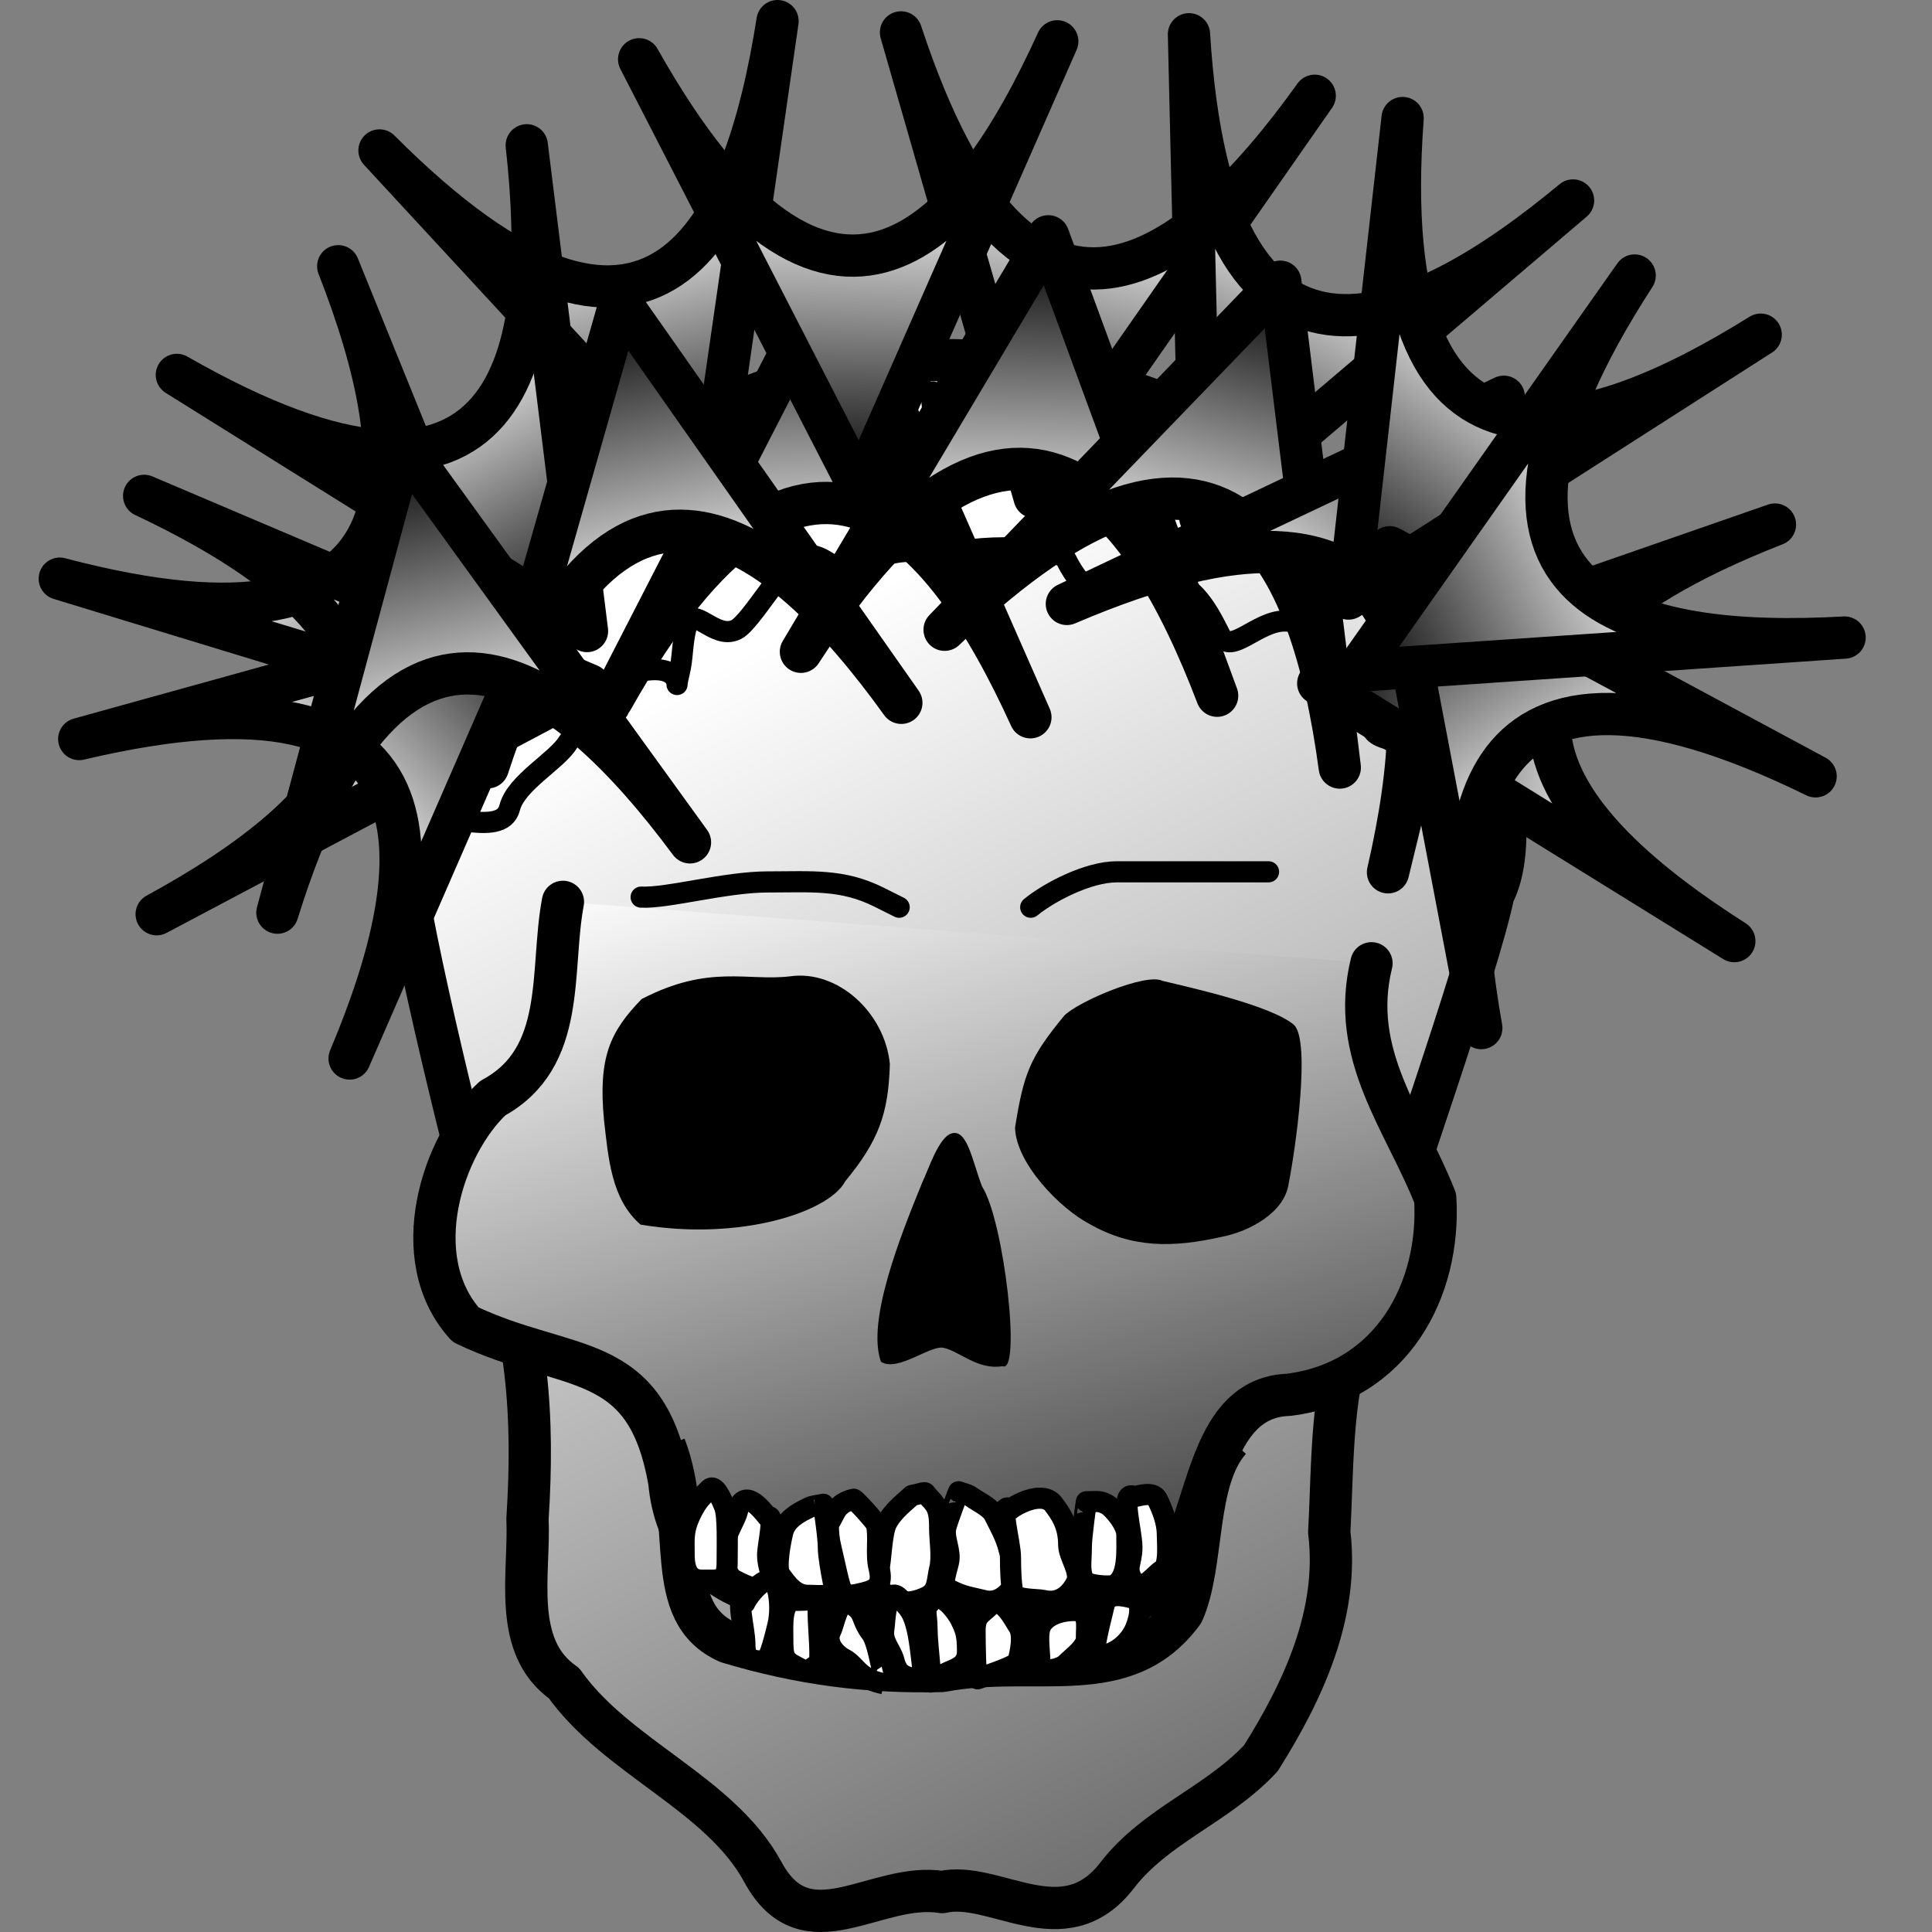<?xml version="1.0" encoding="UTF-8" standalone="no"?>
<!-- Created with Inkscape (http://www.inkscape.org/) -->
<svg
   xmlns:dc="http://purl.org/dc/elements/1.1/"
   xmlns:cc="http://creativecommons.org/ns#"
   xmlns:rdf="http://www.w3.org/1999/02/22-rdf-syntax-ns#"
   xmlns:svg="http://www.w3.org/2000/svg"
   xmlns="http://www.w3.org/2000/svg"
   xmlns:xlink="http://www.w3.org/1999/xlink"
   xmlns:sodipodi="http://sodipodi.sourceforge.net/DTD/sodipodi-0.dtd"
   xmlns:inkscape="http://www.inkscape.org/namespaces/inkscape"
   width="100"
   height="100"
   id="svg36220"
   sodipodi:version="0.32"
   inkscape:version="0.46"
   version="1.0"
   inkscape:export-filename="/home/maurizio/out/wq.png"
   inkscape:export-xdpi="90"
   inkscape:export-ydpi="90"
   sodipodi:docbase="/home/maurizio/out"
   sodipodi:docname="wq.svg"
   inkscape:output_extension="org.inkscape.output.svg.inkscape">
  <rect width="100%" height="100%" fill="#808080" stroke="none"/>
  <defs
     id="defs36222">
    <inkscape:perspective
       sodipodi:type="inkscape:persp3d"
       inkscape:vp_x="0 : 437.5 : 1"
       inkscape:vp_y="0 : 1000 : 0"
       inkscape:vp_z="875 : 437.5 : 1"
       inkscape:persp3d-origin="437.5 : 291.66667 : 1"
       id="perspective4523" />
    <linearGradient
       id="linearGradient5175">
      <stop
         style="stop-color:#ffffff;stop-opacity:1"
         offset="0"
         id="stop5177" />
      <stop
         style="stop-color:#000000;stop-opacity:1;"
         offset="1"
         id="stop5179" />
    </linearGradient>
    <linearGradient
       inkscape:collect="always"
       xlink:href="#linearGradient5175"
       id="linearGradient2365"
       x1="317.823"
       y1="251.519"
       x2="716.784"
       y2="1040.894"
       gradientUnits="userSpaceOnUse"
       gradientTransform="matrix(0.131,0,0,0.131,-8.453,3.617)" />
    <linearGradient
       inkscape:collect="always"
       xlink:href="#linearGradient5175"
       id="linearGradient2373"
       x1="403.641"
       y1="286.734"
       x2="535.965"
       y2="715.779"
       gradientUnits="userSpaceOnUse"
       gradientTransform="matrix(0.131,0,0,0.131,-8.453,3.617)" />
    <linearGradient
       inkscape:collect="always"
       xlink:href="#linearGradient5175"
       id="linearGradient3212"
       x1="408"
       y1="206"
       x2="392"
       y2="313"
       gradientUnits="userSpaceOnUse" />
    <linearGradient
       inkscape:collect="always"
       xlink:href="#linearGradient5175"
       id="linearGradient3236"
       gradientUnits="userSpaceOnUse"
       x1="405"
       y1="176"
       x2="402"
       y2="281"
       gradientTransform="matrix(0.155,0,0,0.155,-16.077,-18.111)" />
    <linearGradient
       inkscape:collect="always"
       xlink:href="#linearGradient5175"
       id="linearGradient3240"
       gradientUnits="userSpaceOnUse"
       x1="405"
       y1="176"
       x2="402"
       y2="281"
       gradientTransform="matrix(0.152,2.9930527e-2,-2.9930527e-2,0.152,2.508,-28.619)" />
    <linearGradient
       inkscape:collect="always"
       xlink:href="#linearGradient5175"
       id="linearGradient3244"
       gradientUnits="userSpaceOnUse"
       gradientTransform="matrix(0.139,6.7413151e-2,-6.7413151e-2,0.139,26.538,-38.722)"
       x1="405"
       y1="176"
       x2="402"
       y2="281" />
    <linearGradient
       inkscape:collect="always"
       xlink:href="#linearGradient5175"
       id="linearGradient3248"
       gradientUnits="userSpaceOnUse"
       gradientTransform="matrix(0.129,8.5609128e-2,-8.5609128e-2,0.129,43.395,-38.749)"
       x1="405"
       y1="176"
       x2="402"
       y2="281" />
    <linearGradient
       inkscape:collect="always"
       xlink:href="#linearGradient5175"
       id="linearGradient3252"
       gradientUnits="userSpaceOnUse"
       gradientTransform="matrix(7.1747936e-2,0.137,-0.137,7.1747936e-2,80.552,-39.112)"
       x1="405"
       y1="176"
       x2="402"
       y2="281" />
    <linearGradient
       inkscape:collect="always"
       xlink:href="#linearGradient5175"
       id="linearGradient3256"
       gradientUnits="userSpaceOnUse"
       x1="405"
       y1="176"
       x2="402"
       y2="281"
       gradientTransform="matrix(0.149,-4.1433705e-2,4.1433705e-2,0.149,-33.394,0.561)" />
    <linearGradient
       inkscape:collect="always"
       xlink:href="#linearGradient5175"
       id="linearGradient3260"
       gradientUnits="userSpaceOnUse"
       gradientTransform="matrix(0.133,-7.9203355e-2,7.9203355e-2,0.133,-43.913,26.405)"
       x1="405"
       y1="176"
       x2="402"
       y2="281" />
    <linearGradient
       inkscape:collect="always"
       xlink:href="#linearGradient5175"
       id="linearGradient3264"
       gradientUnits="userSpaceOnUse"
       gradientTransform="matrix(0.108,-0.111,0.111,0.108,-46.348,50.46)"
       x1="405"
       y1="176"
       x2="402"
       y2="281" />
    <linearGradient
       inkscape:collect="always"
       xlink:href="#linearGradient5175"
       id="linearGradient3278"
       gradientUnits="userSpaceOnUse"
       x1="405"
       y1="176"
       x2="402"
       y2="281"
       gradientTransform="matrix(0.155,0,0,-0.155,-17.469,57.376)" />
    <linearGradient
       inkscape:collect="always"
       xlink:href="#linearGradient5175"
       id="linearGradient3280"
       gradientUnits="userSpaceOnUse"
       gradientTransform="matrix(0.154,9.6276104e-3,9.6276104e-3,-0.154,-8.926,51.812)"
       x1="405"
       y1="176"
       x2="402"
       y2="281" />
    <linearGradient
       inkscape:collect="always"
       xlink:href="#linearGradient5175"
       id="linearGradient3282"
       gradientUnits="userSpaceOnUse"
       gradientTransform="matrix(0.148,4.4598509e-2,4.4598509e-2,-0.148,-4.286,38.691)"
       x1="405"
       y1="176"
       x2="402"
       y2="281" />
    <linearGradient
       inkscape:collect="always"
       xlink:href="#linearGradient5175"
       id="linearGradient3284"
       gradientUnits="userSpaceOnUse"
       gradientTransform="matrix(0.123,9.396364e-2,9.396364e-2,-0.123,3.313,18.196)"
       x1="405"
       y1="176"
       x2="402"
       y2="281" />
    <linearGradient
       inkscape:collect="always"
       xlink:href="#linearGradient5175"
       id="linearGradient3286"
       gradientUnits="userSpaceOnUse"
       gradientTransform="matrix(0.152,-3.0331734e-2,-3.0331734e-2,-0.152,-18.798,70.126)"
       x1="405"
       y1="176"
       x2="402"
       y2="281" />
    <linearGradient
       inkscape:collect="always"
       xlink:href="#linearGradient5175"
       id="linearGradient3288"
       gradientUnits="userSpaceOnUse"
       gradientTransform="matrix(0.151,-3.2468769e-2,-3.2468769e-2,-0.151,-29.255,78.269)"
       x1="405"
       y1="176"
       x2="402"
       y2="281" />
    <linearGradient
       inkscape:collect="always"
       xlink:href="#linearGradient5175"
       id="linearGradient3292"
       gradientUnits="userSpaceOnUse"
       gradientTransform="matrix(-2.1582169e-2,0.153,-0.153,-2.1582169e-2,119.706,-18.57)"
       x1="405"
       y1="176"
       x2="402"
       y2="281" />
    <linearGradient
       inkscape:collect="always"
       xlink:href="#linearGradient5175"
       id="linearGradient3296"
       gradientUnits="userSpaceOnUse"
       gradientTransform="matrix(1.1238096e-2,0.154,0.154,-1.1238096e-2,-17.234,-21.822)"
       x1="405"
       y1="176"
       x2="402"
       y2="281" />
    <linearGradient
       inkscape:collect="always"
       xlink:href="#linearGradient5175"
       id="linearGradient3300"
       gradientUnits="userSpaceOnUse"
       gradientTransform="matrix(0.105,0.114,0.114,-0.105,-44.797,16.482)"
       x1="405"
       y1="176"
       x2="402"
       y2="281" />
    <linearGradient
       inkscape:collect="always"
       xlink:href="#linearGradient5175"
       id="linearGradient3304"
       gradientUnits="userSpaceOnUse"
       gradientTransform="matrix(-0.127,8.7621726e-2,-8.7621726e-2,-0.127,146.479,29.766)"
       x1="405"
       y1="176"
       x2="402"
       y2="281" />
  </defs>
  <sodipodi:namedview
     id="base"
     pagecolor="#ffffff"
     bordercolor="#666666"
     borderopacity="1.0"
     inkscape:pageopacity="0.0"
     inkscape:pageshadow="2"
     inkscape:zoom="0.7071068"
     inkscape:cx="222.13149"
     inkscape:cy="-359.93562"
     inkscape:current-layer="layer1"
     inkscape:document-units="px"
     inkscape:window-width="1031"
     inkscape:window-height="817"
     inkscape:window-x="851"
     inkscape:window-y="81"
     showgrid="false" />
  <g
     id="layer1"
     inkscape:label="Layer 1"
     inkscape:groupmode="layer">
    <path
       style="fill:url(#linearGradient2365);fill-opacity:1;fill-rule:evenodd;stroke:#000000;stroke-width:2.188;stroke-linecap:round;stroke-linejoin:round;stroke-miterlimit:4;stroke-dasharray:none;stroke-opacity:1"
       d="M 20.877,44.863 C 20.99,38.103 24.014,31.745 28.759,27.124 C 32.435,23.543 36.582,21.086 41.445,19.616 C 45.929,18.261 51.969,18.357 56.434,19.645 C 61.868,21.212 65.967,23.326 70.284,26.972 C 76.83,32.498 79.152,42.791 77.294,46.291 C 76.547,50.011 72.058,62.654 70.307,68.24 C 68.858,71.693 69.003,75.612 68.801,79.301 C 69.32,83.52 67.442,87.544 65.259,91.01 C 62.983,93.445 59.823,94.469 57.816,97.076 C 55.061,100.656 51.48,97.309 48.766,97.934 C 45.322,97.375 41.736,101.059 39.485,96.895 C 37.282,92.82 31.903,90.966 29.196,87.125 C 26.473,85.234 27.431,81.458 27.303,78.61 C 27.635,73.523 27.382,68.251 25.132,63.584 C 24.911,62.938 21.694,50.525 20.877,44.863 z"
       id="path1328"
       sodipodi:nodetypes="cssssccccscscccc" />
    <path
       style="fill:url(#linearGradient2373);fill-opacity:1;fill-rule:evenodd;stroke:#000000;stroke-width:2.188;stroke-linecap:round;stroke-linejoin:round;stroke-miterlimit:4;stroke-dasharray:none;stroke-opacity:1"
       d="M 29.137,46.68 C 28.465,50.249 29.369,54.753 25.501,56.842 C 22.906,59.255 20.977,65.1 24.096,68.562 C 29.395,71.098 33.45,69.785 34.646,76.717 C 35.226,82.915 41.407,83.296 44.951,82.942 C 48.842,83.005 54.312,83.169 58.013,82.905 C 63.123,82.717 61.146,72.387 66.696,72.195 C 72.065,71.537 74.572,66.727 74.287,62.016 C 72.718,58.02 69.817,54.612 70.988,49.859"
       id="path2239"
       sodipodi:nodetypes="ccccccccc" />
    <path
       style="fill:#000000;fill-opacity:1;fill-rule:evenodd;stroke:none;stroke-width:16;stroke-linecap:round;stroke-linejoin:round;stroke-miterlimit:4;stroke-dasharray:none;stroke-opacity:1"
       d="M 55.081,52.574 C 53.309,54.733 52.992,55.535 52.539,58.362 C 52.582,60.212 54.859,62.548 56.397,63.356 C 58.609,64.609 60.7,64.592 63.257,64.014 C 64.661,63.74 66.504,62.765 66.702,61.249 C 67.06,59.464 67.838,53.936 66.989,53.058 C 65.827,52.048 61.6,51.111 60.169,50.769 C 59.32,50.338 55.792,51.843 55.081,52.574 z"
       id="path2206"
       sodipodi:nodetypes="cccccccc" />
    <path
       style="fill:#000000;fill-opacity:1;fill-rule:evenodd;stroke:none;stroke-width:16;stroke-linecap:round;stroke-linejoin:round;stroke-miterlimit:4;stroke-dasharray:none;stroke-opacity:1"
       d="M 33.211,51.711 C 31.593,53.384 30.948,54.696 31.265,57.998 C 31.492,59.945 31.638,62.073 33.153,63.385 C 38.306,64.251 42.919,62.736 43.75,61.141 C 45.464,59.065 45.987,57.661 46.059,55.075 C 45.797,52.402 43.353,50.19 40.909,50.533 C 38.678,50.804 36.714,49.891 33.211,51.711 z"
       id="path2204"
       sodipodi:nodetypes="ccccccc" />
    <path
       style="fill:#000000;fill-opacity:1;fill-rule:evenodd;stroke:none;stroke-width:16;stroke-linecap:round;stroke-linejoin:round;stroke-miterlimit:4;stroke-dasharray:none;stroke-opacity:1"
       d="M 49.236,58.671 C 48.574,58.889 48.043,60.571 47.736,61.204 C 46.581,64.026 44.847,68.398 45.6,70.487 C 46.491,71.044 48.226,69.544 48.883,69.774 C 49.677,69.961 50.64,70.929 51.894,70.712 C 52.875,71.134 51.972,63.176 50.83,61.41 C 50.321,60.085 50.065,58.398 49.236,58.671 z"
       id="path2228"
       sodipodi:nodetypes="ccccccs" />
    <path
       style="fill:none;fill-opacity:1;fill-rule:evenodd;stroke:#000000;stroke-width:2.188;stroke-linecap:butt;stroke-linejoin:round;stroke-miterlimit:4;stroke-dasharray:none;stroke-opacity:1"
       d="M 34.412,74.858 C 35.974,78.892 34.188,83.468 37.686,85.007 C 41.404,86.119 44.895,86.585 48.758,86.489 C 53.64,85.562 58.232,87.522 61.226,83.452 C 62.347,80.943 61.793,76.611 63.676,74.52"
       id="path2244"
       sodipodi:nodetypes="ccccc" />
    <path
       style="fill:#ffffff;fill-opacity:1;fill-rule:evenodd;stroke:#000000;stroke-width:1.094;stroke-linecap:butt;stroke-linejoin:round;stroke-miterlimit:4;stroke-dasharray:none;stroke-opacity:1"
       d="M 47.196,77.405 C 46.974,77.637 46.224,78.17 45.887,78.845 C 45.634,79.35 45.603,80.765 45.494,81.202 C 45.261,82.134 45.617,82.442 46.279,82.774 C 46.882,83.075 47.559,82.854 47.982,82.643 C 48.572,82.347 48.49,81.786 48.636,81.202 C 48.789,80.593 48.636,79.734 48.636,79.107 C 48.636,78.304 48.562,77.985 48.113,77.536 C 47.735,77.158 48.108,77.223 47.196,77.405 z"
       id="path2275"
       sodipodi:nodetypes="csssssssc" />
    <path
       style="fill:#ffffff;fill-opacity:1;fill-rule:evenodd;stroke:#000000;stroke-width:1.094;stroke-linecap:butt;stroke-linejoin:round;stroke-miterlimit:4;stroke-dasharray:none;stroke-opacity:1"
       d="M 49.615,77.212 C 49.608,77.204 49.054,78.673 48.961,79.045 C 48.815,79.628 49.244,80.269 49.092,80.878 C 48.877,81.736 48.713,82.063 49.223,82.318 C 49.896,82.655 50.254,82.674 50.925,82.842 C 51.727,83.043 52.226,82.417 52.496,82.056 C 52.835,81.605 52.312,80.535 52.234,80.223 C 52.056,79.512 51.783,79.059 51.449,78.39 C 51.257,78.007 50.567,77.696 50.27,77.474 C 50.082,77.333 49.834,77.299 49.615,77.212 z"
       id="path2277"
       sodipodi:nodetypes="cssssssssc" />
    <path
       style="fill:#ffffff;fill-opacity:1;fill-rule:evenodd;stroke:#000000;stroke-width:1.094;stroke-linecap:butt;stroke-linejoin:round;stroke-miterlimit:4;stroke-dasharray:none;stroke-opacity:1"
       d="M 52.303,78.122 C 51.639,77.625 52.303,79.781 52.303,80.61 C 52.303,81.236 52.327,82.016 52.434,82.443 C 52.529,82.824 53.734,82.768 54.005,82.836 C 54.84,83.045 55.407,82.52 55.707,81.919 C 55.984,81.366 55.314,80.573 55.314,79.955 C 55.314,78.934 54.898,78.352 54.529,77.86 C 54.007,77.165 52.717,77.79 52.303,78.122 z"
       id="path2279" />
    <path
       style="fill:#ffffff;fill-opacity:1;fill-rule:evenodd;stroke:#000000;stroke-width:1.094;stroke-linecap:butt;stroke-linejoin:round;stroke-miterlimit:4;stroke-dasharray:none;stroke-opacity:1"
       d="M 56.231,77.729 C 56.228,77.725 55.969,79.51 55.969,80.086 C 55.969,80.844 55.849,81.287 56.1,81.789 C 56.247,82.082 57.484,82.144 57.671,82.05 C 58.43,81.671 58.326,80.255 58.326,79.432 C 58.326,78.889 57.587,78.015 57.278,77.86 C 56.887,77.665 56.818,77.729 56.231,77.729 z"
       id="path2281"
       sodipodi:nodetypes="csssssc" />
    <path
       style="fill:#ffffff;fill-opacity:1;fill-rule:evenodd;stroke:#000000;stroke-width:1.094;stroke-linecap:butt;stroke-linejoin:round;stroke-miterlimit:4;stroke-dasharray:none;stroke-opacity:1"
       d="M 58.719,77.468 C 57.937,77.077 58.588,79.212 58.588,80.086 C 58.588,80.959 58.173,81.192 58.719,81.919 C 59.123,82.458 59.809,81.44 60.159,81.265 C 60.544,81.072 60.421,79.843 60.421,79.432 C 60.421,78.756 60.138,78.08 59.897,77.598 C 59.689,77.183 58.98,77.415 58.719,77.468 z"
       id="path2283" />
    <path
       style="fill:#ffffff;fill-opacity:1;fill-rule:evenodd;stroke:#000000;stroke-width:1.094;stroke-linecap:butt;stroke-linejoin:round;stroke-miterlimit:4;stroke-dasharray:none;stroke-opacity:1"
       d="M 42.613,77.86 C 42.616,77.854 42.875,79.5 42.875,80.086 C 42.875,80.521 43.025,81.361 43.137,81.919 C 43.301,82.742 42.471,82.574 41.827,82.574 C 41.12,82.574 40.735,81.99 40.387,81.527 C 40.115,81.164 40.425,79.675 40.518,79.301 C 40.678,78.661 41.299,78.321 41.697,78.122 C 42.096,77.923 41.9,78.003 42.613,77.86 z"
       id="path2287" />
    <path
       style="fill:#ffffff;fill-opacity:1;fill-rule:evenodd;stroke:#000000;stroke-width:1.094;stroke-linecap:butt;stroke-linejoin:round;stroke-miterlimit:4;stroke-dasharray:none;stroke-opacity:1"
       d="M 39.732,78.515 C 40.139,78.312 39.732,79.979 39.732,80.479 C 39.732,81.249 40.071,81.373 39.732,82.05 C 39.461,82.593 38.139,81.843 38.03,81.789 C 37.502,81.524 37.506,80.694 37.506,80.086 C 37.506,79.443 38.048,78.706 38.161,78.253 C 38.487,76.952 39.378,78.072 39.732,78.515 z"
       id="path2289"
       sodipodi:nodetypes="csssssc" />
    <path
       style="fill:#ffffff;fill-opacity:1;fill-rule:evenodd;stroke:#000000;stroke-width:1.094;stroke-linecap:butt;stroke-linejoin:round;stroke-miterlimit:4;stroke-dasharray:none;stroke-opacity:1"
       d="M 42.875,78.908 C 43.276,78.267 43.261,77.829 44.184,77.598 C 44.246,77.583 45.327,78.763 45.363,78.908 C 45.517,79.522 45.323,80.449 45.494,81.134 C 45.723,82.05 45.376,82.276 44.708,82.443 C 43.78,82.675 43.611,82.638 43.399,81.789 C 43.269,81.27 43.102,80.471 43.006,80.086 C 42.911,79.706 42.875,79.311 42.875,78.908 z"
       id="path2291"
       sodipodi:nodetypes="cssssssc" />
    <path
       style="fill:#ffffff;fill-opacity:1;fill-rule:evenodd;stroke:#000000;stroke-width:1.094;stroke-linecap:butt;stroke-linejoin:round;stroke-miterlimit:4;stroke-dasharray:none;stroke-opacity:1"
       d="M 37.506,77.991 C 37.688,78.462 37.637,79.945 37.637,80.872 C 37.637,81.887 37.224,81.789 36.328,81.789 C 35.613,81.789 35.411,81.205 35.411,80.479 C 35.411,79.598 35.337,79.187 35.804,78.253 C 36.115,77.632 36.37,77.425 36.721,77.075 C 37.005,76.79 37.357,77.618 37.506,77.991 z"
       id="path2295" />
    <path
       style="fill:#ffffff;fill-opacity:1;fill-rule:evenodd;stroke:#000000;stroke-width:1.094;stroke-linecap:butt;stroke-linejoin:round;stroke-miterlimit:4;stroke-dasharray:none;stroke-opacity:1"
       d="M 38.554,82.967 C 38.06,82.473 38.554,84.364 38.554,85.062 C 38.554,85.857 38.81,85.979 39.602,85.979 C 39.827,85.979 40.192,84.4 40.256,84.145 C 40.411,83.526 40.376,82.79 40.256,82.312 C 39.923,80.978 38.697,82.609 38.554,82.967 z"
       id="path2299" />
    <path
       style="fill:#ffffff;fill-opacity:1;fill-rule:evenodd;stroke:#000000;stroke-width:1.094;stroke-linecap:butt;stroke-linejoin:round;stroke-miterlimit:4;stroke-dasharray:none;stroke-opacity:1"
       d="M 47.851,86.895 C 47.738,86.444 47.664,85.101 47.458,84.276 C 47.262,83.491 47.108,83.272 46.541,82.705 C 45.84,82.004 45.792,84.093 45.756,84.276 C 45.613,84.991 46.128,85.373 46.279,85.979 C 46.465,86.721 46.903,86.895 47.851,86.895 z"
       id="path2301" />
    <path
       style="fill:#ffffff;fill-opacity:1;fill-rule:evenodd;stroke:#000000;stroke-width:1.094;stroke-linecap:butt;stroke-linejoin:round;stroke-miterlimit:4;stroke-dasharray:none;stroke-opacity:1"
       d="M 48.113,86.895 C 48.325,87.743 47.982,85.15 47.982,84.276 C 47.982,83.438 47.75,83.329 48.244,82.836 C 48.771,82.309 49.58,83.545 49.684,83.753 C 49.969,84.323 50.077,84.564 50.077,85.455 C 50.077,86.262 49.468,86.348 48.898,86.633 C 48.129,87.018 50.56,86.406 48.113,86.895 z"
       id="path2303" />
    <path
       style="fill:#ffffff;fill-opacity:1;fill-rule:evenodd;stroke:#000000;stroke-width:1.094;stroke-linecap:butt;stroke-linejoin:round;stroke-miterlimit:4;stroke-dasharray:none;stroke-opacity:1"
       d="M 50.6,86.895 C 50.493,86.949 50.47,84.963 50.47,84.407 C 50.47,83.589 50.795,83.558 51.255,83.098 C 51.858,82.495 52.552,83.954 52.696,84.145 C 53.045,84.612 52.779,85.646 52.696,85.979 C 52.631,86.238 50.919,86.768 50.6,86.895 z"
       id="path2305" />
    <path
       style="fill:#ffffff;fill-opacity:1;fill-rule:evenodd;stroke:#000000;stroke-width:1.094;stroke-linecap:butt;stroke-linejoin:round;stroke-miterlimit:4;stroke-dasharray:none;stroke-opacity:1"
       d="M 45.887,86.633 C 45.706,87.357 45.548,85.135 45.101,84.538 C 44.477,83.706 44.842,83.427 43.923,82.967 C 43.396,82.704 43.18,84.06 43.006,84.407 C 42.654,85.111 43.381,85.708 43.661,85.848 C 44.179,86.107 44.309,86.565 44.97,86.895 C 45.275,87.048 45.417,87.072 45.756,87.157"
       id="path2307" />
    <path
       style="fill:#ffffff;fill-opacity:1;fill-rule:evenodd;stroke:#000000;stroke-width:1.094;stroke-linecap:butt;stroke-linejoin:round;stroke-miterlimit:4;stroke-dasharray:none;stroke-opacity:1"
       d="M 42.351,86.11 C 42.548,86.208 42.351,84.159 42.351,83.622 C 42.351,82.603 42.261,82.836 41.173,82.836 C 40.421,82.836 40.518,84.108 40.518,84.8 C 40.518,85.714 40.562,85.935 41.173,86.24 C 41.728,86.518 41.656,86.631 42.351,86.11 z"
       id="path2309" />
    <path
       style="fill:#ffffff;fill-opacity:1;fill-rule:evenodd;stroke:#000000;stroke-width:1.094;stroke-linecap:butt;stroke-linejoin:round;stroke-miterlimit:4;stroke-dasharray:none;stroke-opacity:1"
       d="M 53.481,86.502 C 54.194,86.859 53.518,84.858 53.874,84.145 C 54.168,83.558 55.008,83.36 55.576,83.36 C 56.405,83.36 56.231,84.064 56.231,84.8 C 56.231,85.275 55.51,85.782 55.183,86.11 C 54.843,86.45 54.017,86.502 53.481,86.502 z"
       id="path2311" />
    <path
       style="fill:#ffffff;fill-opacity:1;fill-rule:evenodd;stroke:#000000;stroke-width:1.094;stroke-linecap:butt;stroke-linejoin:round;stroke-miterlimit:4;stroke-dasharray:none;stroke-opacity:1"
       d="M 56.755,85.717 C 56.446,86.025 56.811,84.446 57.147,83.098 C 57.324,82.391 58.113,82.586 58.588,82.705 C 59.324,82.889 58.864,84.117 58.719,84.407 C 58.346,85.153 57.589,85.717 56.755,85.717 z"
       id="path2313" />
    <path
       style="fill:none;fill-opacity:0.75;fill-rule:evenodd;stroke:#000000;stroke-width:1.094;stroke-linecap:round;stroke-linejoin:round;stroke-miterlimit:4;stroke-dasharray:none;stroke-opacity:1"
       d="M 48.294,20.293 C 48.048,20.972 48.665,22.418 48.665,23.512 C 48.665,24.011 46.728,26.304 46.998,26.845 C 47.388,27.625 48.448,28.295 48.665,28.512 C 48.812,28.66 45.265,28.052 44.776,29.623 C 44.358,30.968 42.904,28.426 41.565,28.761 C 40.647,28.99 38.9,32.19 38.11,32.586 C 36.963,33.159 35.842,31.165 35.517,32.464 C 35.29,33.375 35.356,34.034 35.147,34.871 C 34.767,36.391 35.754,34.305 33.295,34.715 C 32.174,34.902 31.999,34.248 31.999,36.752 C 31.999,36.811 29.706,37.92 29.406,38.419 C 28.826,39.385 26.705,40.51 26.381,41.808 C 25.957,43.503 22.383,41.712 21.51,42.585"
       id="path2353"
       sodipodi:nodetypes="csssssssssssss" />
    <path
       style="fill:none;fill-opacity:0.75;fill-rule:evenodd;stroke:#000000;stroke-width:1.094;stroke-linecap:round;stroke-linejoin:round;stroke-miterlimit:4;stroke-dasharray:none;stroke-opacity:1"
       d="M 48.485,28.978 C 49.288,28.175 54.755,28.109 55.197,28.995 C 55.734,30.068 56.555,30.957 57.049,30.661 C 57.784,30.22 58.969,29.921 59.827,29.921 C 61.609,29.921 62.423,31.41 63.16,32.883 C 63.69,33.944 65.066,32.143 66.493,32.143 C 67.956,32.143 68.672,32.872 68.345,34.18 C 68.203,34.746 70.159,35.438 70.567,35.846 C 71.606,36.886 70.166,37.829 71.863,38.254 C 73.423,38.644 76.358,39.655 77.326,39.897"
       id="path2357"
       sodipodi:nodetypes="csssssssss" />
    <path
       style="fill:none;fill-opacity:0.75;fill-rule:evenodd;stroke:#000000;stroke-width:1.094;stroke-linecap:round;stroke-linejoin:round;stroke-miterlimit:4;stroke-dasharray:none;stroke-opacity:1"
       d="M 33.185,46.435 C 34.544,46.504 37.557,45.649 39.732,45.649 C 42.012,45.649 43.597,45.486 45.494,46.435 C 45.848,46.612 46.202,46.789 46.541,46.958"
       id="path2375"
       sodipodi:nodetypes="cssc" />
    <path
       style="fill:none;fill-opacity:0.75;fill-rule:evenodd;stroke:#000000;stroke-width:1.094;stroke-linecap:round;stroke-linejoin:round;stroke-miterlimit:4;stroke-dasharray:none;stroke-opacity:1"
       d="M 53.35,46.958 C 54.292,46.185 56.311,45.125 57.802,45.125 C 59.46,45.125 60.842,45.125 62.516,45.125 C 63.564,45.125 64.611,45.125 65.659,45.125"
       id="path2377"
       sodipodi:nodetypes="cssc" />
    <path
       sodipodi:nodetypes="cccc"
       id="path3238"
       d="M 46.636,1.677 L 53.549,25.731 L 68.049,4.957 C 61.707,13.812 52.971,20.9 46.636,1.677 z"
       style="fill:url(#linearGradient3240);fill-opacity:1;fill-rule:evenodd;stroke:#000000;stroke-width:2.188;stroke-linecap:round;stroke-linejoin:round;stroke-miterlimit:4;stroke-dasharray:none;stroke-opacity:1" />
    <path
       style="fill:url(#linearGradient3244);fill-opacity:1;fill-rule:evenodd;stroke:#000000;stroke-width:2.188;stroke-linecap:round;stroke-linejoin:round;stroke-miterlimit:4;stroke-dasharray:none;stroke-opacity:1"
       d="M 61.541,1.774 L 62.128,26.795 L 81.421,10.377 C 73.041,17.334 62.794,21.975 61.541,1.774 z"
       id="path3242"
       sodipodi:nodetypes="cccc" />
    <path
       sodipodi:nodetypes="cccc"
       id="path3254"
       d="M 19.643,7.788 L 36.63,26.168 L 40.245,1.094 C 38.56,11.854 33.942,22.113 19.643,7.788 z"
       style="fill:url(#linearGradient3256);fill-opacity:1;fill-rule:evenodd;stroke:#000000;stroke-width:2.188;stroke-linecap:round;stroke-linejoin:round;stroke-miterlimit:4;stroke-dasharray:none;stroke-opacity:1" />
    <path
       style="fill:url(#linearGradient3260);fill-opacity:1;fill-rule:evenodd;stroke:#000000;stroke-width:2.188;stroke-linecap:round;stroke-linejoin:round;stroke-miterlimit:4;stroke-dasharray:none;stroke-opacity:1"
       d="M 9.154,19.406 L 30.383,32.662 L 27.265,7.521 C 28.474,18.345 26.722,29.457 9.154,19.406 z"
       id="path3258"
       sodipodi:nodetypes="cccc" />
    <path
       sodipodi:nodetypes="cccc"
       id="path3266"
       d="M 31.69,36.198 L 43.13,13.937 L 53.333,37.125 C 48.826,27.21 41.627,18.565 31.69,36.198 z"
       style="fill:url(#linearGradient3278);fill-opacity:1;fill-rule:evenodd;stroke:#000000;stroke-width:2.188;stroke-linecap:round;stroke-linejoin:round;stroke-miterlimit:4;stroke-dasharray:none;stroke-opacity:1" />
    <path
       style="fill:url(#linearGradient3280);fill-opacity:1;fill-rule:evenodd;stroke:#000000;stroke-width:2.188;stroke-linecap:round;stroke-linejoin:round;stroke-miterlimit:4;stroke-dasharray:none;stroke-opacity:1"
       d="M 41.456,33.736 L 54.26,12.231 L 62.999,36.01 C 59.118,25.833 52.472,16.756 41.456,33.736 z"
       id="path3268"
       sodipodi:nodetypes="cccc" />
    <path
       sodipodi:nodetypes="cccc"
       id="path3270"
       d="M 48.893,32.596 L 66.268,14.582 L 69.347,39.728 C 67.893,28.934 63.495,18.579 48.893,32.596 z"
       style="fill:url(#linearGradient3282);fill-opacity:1;fill-rule:evenodd;stroke:#000000;stroke-width:2.188;stroke-linecap:round;stroke-linejoin:round;stroke-miterlimit:4;stroke-dasharray:none;stroke-opacity:1" />
    <path
       style="fill:url(#linearGradient3284);fill-opacity:1;fill-rule:evenodd;stroke:#000000;stroke-width:2.188;stroke-linecap:round;stroke-linejoin:round;stroke-miterlimit:4;stroke-dasharray:none;stroke-opacity:1"
       d="M 55.221,31.259 L 77.836,20.536 L 71.843,45.15 C 74.291,34.537 73.83,23.297 55.221,31.259 z"
       id="path3272"
       sodipodi:nodetypes="cccc" />
    <path
       style="fill:url(#linearGradient3286);fill-opacity:1;fill-rule:evenodd;stroke:#000000;stroke-width:2.188;stroke-linecap:round;stroke-linejoin:round;stroke-miterlimit:4;stroke-dasharray:none;stroke-opacity:1"
       d="M 25.25,39.714 L 32.099,15.641 L 46.653,36.377 C 40.288,27.539 31.534,20.474 25.25,39.714 z"
       id="path3274"
       sodipodi:nodetypes="cccc" />
    <path
       style="fill:url(#linearGradient3236);fill-opacity:1;fill-rule:evenodd;stroke:#000000;stroke-width:2.188;stroke-linecap:round;stroke-linejoin:round;stroke-miterlimit:4;stroke-dasharray:none;stroke-opacity:1"
       d="M 33.082,3.068 L 44.522,25.328 L 54.724,2.14 C 50.217,12.055 43.019,20.7 33.082,3.068 z"
       id="path3204"
       sodipodi:nodetypes="cccc" />
    <path
       sodipodi:nodetypes="cccc"
       id="path3246"
       d="M 72.599,6.11 L 69.797,30.98 L 91.134,17.323 C 81.89,23.083 71.108,26.295 72.599,6.11 z"
       style="fill:url(#linearGradient3248);fill-opacity:1;fill-rule:evenodd;stroke:#000000;stroke-width:2.188;stroke-linecap:round;stroke-linejoin:round;stroke-miterlimit:4;stroke-dasharray:none;stroke-opacity:1" />
    <path
       sodipodi:nodetypes="cccc"
       id="path3262"
       d="M 3.094,29.952 L 27.033,37.255 L 17.507,13.781 C 21.48,23.922 22.666,35.109 3.094,29.952 z"
       style="fill:url(#linearGradient3264);fill-opacity:1;fill-rule:evenodd;stroke:#000000;stroke-width:2.188;stroke-linecap:round;stroke-linejoin:round;stroke-miterlimit:4;stroke-dasharray:none;stroke-opacity:1" />
    <path
       sodipodi:nodetypes="cccc"
       id="path3290"
       d="M 91.871,27.151 L 68.232,35.37 L 89.768,48.711 C 80.579,42.863 73.024,34.529 91.871,27.151 z"
       style="fill:url(#linearGradient3292);fill-opacity:1;fill-rule:evenodd;stroke:#000000;stroke-width:2.188;stroke-linecap:round;stroke-linejoin:round;stroke-miterlimit:4;stroke-dasharray:none;stroke-opacity:1" />
    <path
       style="fill:url(#linearGradient3296);fill-opacity:1;fill-rule:evenodd;stroke:#000000;stroke-width:2.188;stroke-linecap:round;stroke-linejoin:round;stroke-miterlimit:4;stroke-dasharray:none;stroke-opacity:1"
       d="M 7.462,25.667 L 30.495,35.458 L 8.11,47.319 C 17.672,42.103 25.771,34.296 7.462,25.667 z"
       id="path3294"
       sodipodi:nodetypes="cccc" />
    <path
       sodipodi:nodetypes="cccc"
       id="path3298"
       d="M 4.102,38.252 L 28.221,31.565 L 18.096,54.788 C 22.327,44.752 23.8,33.599 4.102,38.252 z"
       style="fill:url(#linearGradient3300);fill-opacity:1;fill-rule:evenodd;stroke:#000000;stroke-width:2.188;stroke-linecap:round;stroke-linejoin:round;stroke-miterlimit:4;stroke-dasharray:none;stroke-opacity:1" />
    <path
       sodipodi:nodetypes="cccc"
       id="path3276"
       d="M 14.359,47.238 L 20.868,23.071 L 35.713,43.599 C 29.224,34.852 20.371,27.911 14.359,47.238 z"
       style="fill:url(#linearGradient3288);fill-opacity:1;fill-rule:evenodd;stroke:#000000;stroke-width:2.188;stroke-linecap:round;stroke-linejoin:round;stroke-miterlimit:4;stroke-dasharray:none;stroke-opacity:1" />
    <path
       style="fill:url(#linearGradient3304);fill-opacity:1;fill-rule:evenodd;stroke:#000000;stroke-width:2.188;stroke-linecap:round;stroke-linejoin:round;stroke-miterlimit:4;stroke-dasharray:none;stroke-opacity:1"
       d="M 93.975,40.182 L 71.933,28.326 L 76.671,53.213 C 74.764,42.49 75.794,31.287 93.975,40.182 z"
       id="path3302"
       sodipodi:nodetypes="cccc" />
    <path
       style="fill:url(#linearGradient3252);fill-opacity:1;fill-rule:evenodd;stroke:#000000;stroke-width:2.188;stroke-linecap:round;stroke-linejoin:round;stroke-miterlimit:4;stroke-dasharray:none;stroke-opacity:1"
       d="M 84.609,14.261 L 70.2,34.725 L 95.475,33 C 84.601,33.61 73.602,31.247 84.609,14.261 z"
       id="path3250"
       sodipodi:nodetypes="cccc" />
  </g>
</svg>
